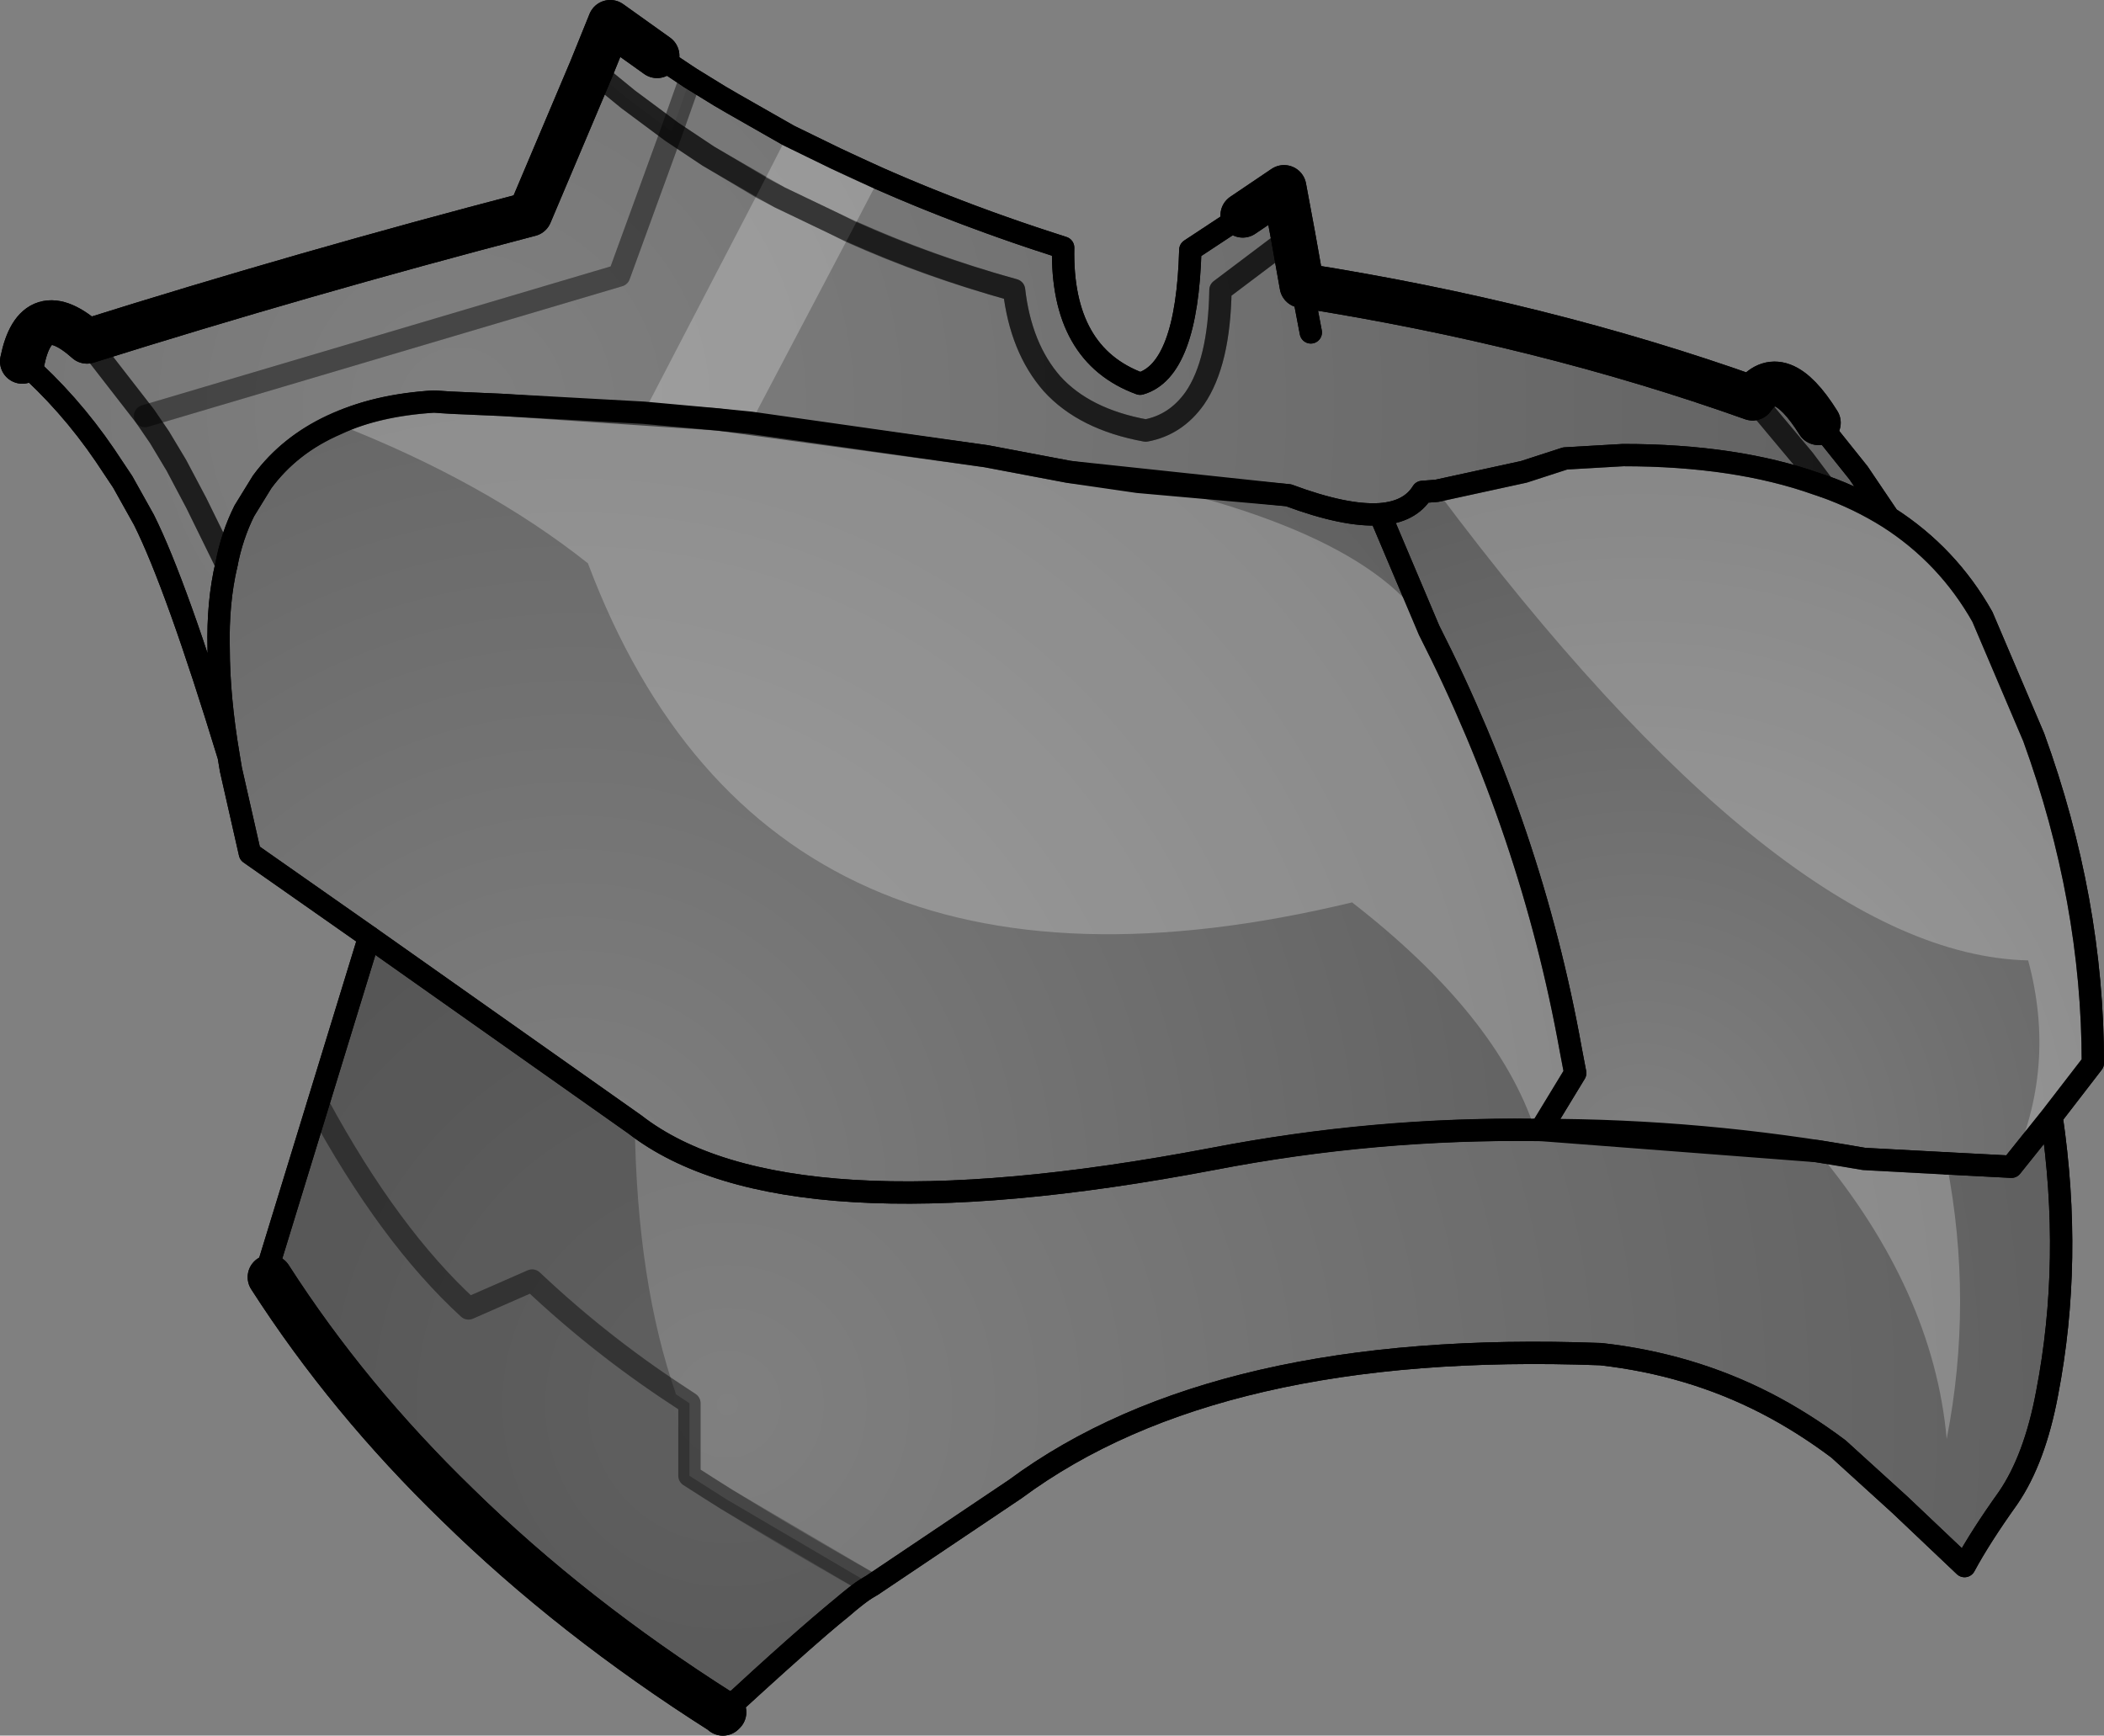 <?xml version="1.0" encoding="UTF-8" standalone="no"?>
<svg xmlns:xlink="http://www.w3.org/1999/xlink" height="77.8px" width="94.3px" xmlns="http://www.w3.org/2000/svg">
  <rect width="100%" height="100%" fill="#808080" stroke="none"/>
  <g transform="matrix(1.0, 0.0, 0.0, 1.0, -157.2, -128.5)">
    <path d="M215.15 139.05 L211.9 141.5 Q211.85 144.75 210.75 146.35 209.9 147.55 208.55 147.8 205.8 147.3 204.35 145.7 202.95 144.1 202.65 141.5 198.35 140.3 194.55 138.5 L192.15 137.35 188.95 135.5 188.8 135.4 187.3 134.4 188.8 135.4 188.95 135.5 192.15 137.35 194.55 138.5 Q198.35 140.3 202.65 141.5 202.95 144.1 204.35 145.7 205.8 147.3 208.55 147.8 209.9 147.55 210.75 146.35 211.85 144.75 211.9 141.5 L215.15 139.05 215.55 141.3 215.95 143.4 215.55 141.3 Q226.35 143.0 235.75 146.35 236.95 144.65 238.7 147.45 L240.5 149.7 241.85 151.7 Q240.5 150.85 238.95 150.3 L238.8 150.1 238.05 149.1 235.75 146.35 238.05 149.1 238.8 150.1 238.65 150.2 Q235.0 148.9 229.95 148.9 L227.35 149.05 225.5 149.65 221.6 150.5 220.95 150.55 Q220.4 151.45 219.05 151.55 217.5 151.65 214.95 150.7 L205.1 149.65 201.4 148.95 189.35 147.3 179.7 146.65 177.4 146.55 176.65 146.5 Q171.35 146.85 168.95 150.1 L168.15 151.4 Q167.6 152.5 167.35 153.8 L166.0 151.05 165.1 149.35 164.35 148.1 163.7 147.15 164.35 148.1 165.1 149.35 166.0 151.05 167.35 153.8 Q166.95 155.5 167.0 157.55 167.0 159.75 167.45 162.4 165.1 154.7 163.65 151.8 L162.7 150.1 161.9 148.9 Q160.3 146.55 158.2 144.7 158.8 141.75 161.1 143.8 170.8 140.75 180.95 138.1 L183.7 131.6 185.35 132.95 187.3 134.4 188.15 132.0 189.45 132.8 190.05 133.15 192.6 134.6 194.65 135.6 Q199.35 137.85 204.85 139.6 204.75 144.4 208.3 145.7 210.4 145.1 210.55 139.7 L212.9 138.15 214.75 136.9 215.15 139.05 M163.7 147.15 L161.1 143.8 163.7 147.15 184.95 140.85 187.3 134.4 184.95 140.85 163.7 147.15" fill="url(#gradient0)" fill-rule="evenodd" stroke="none"/>
    <path d="M167.35 153.8 Q167.6 152.5 168.15 151.4 L168.95 150.1 Q171.35 146.85 176.65 146.5 L177.4 146.55 179.7 146.65 189.35 147.3 201.4 148.95 205.1 149.65 214.95 150.7 Q217.5 151.65 219.05 151.55 L221.25 156.75 Q225.85 165.8 227.6 175.55 L227.8 176.6 226.25 179.15 Q218.85 179.05 211.55 180.45 192.35 184.1 185.65 178.9 L173.75 170.5 168.4 166.75 167.55 163.0 167.45 162.4 Q167.0 159.75 167.0 157.55 166.95 155.5 167.35 153.8" fill="url(#gradient1)" fill-rule="evenodd" stroke="none"/>
    <path d="M173.75 170.5 L185.65 178.9 Q192.35 184.1 211.55 180.45 218.85 179.05 226.25 179.15 233.5 179.15 240.75 180.45 L247.35 180.8 249.15 178.55 Q250.1 185.0 248.95 190.95 248.4 193.9 247.2 195.65 245.95 197.4 245.25 198.7 L242.35 195.95 239.6 193.45 Q238.0 192.25 236.35 191.4 232.95 189.65 228.95 189.2 211.75 188.55 202.7 195.25 L196.3 199.55 Q191.25 196.7 188.1 194.65 L188.1 191.4 Q184.35 189.0 181.05 185.9 L178.2 187.15 Q174.65 183.9 171.45 178.0 174.65 183.9 178.2 187.15 L181.05 185.9 Q184.35 189.0 188.1 191.4 L188.1 194.65 Q191.25 196.7 196.3 199.55 L196.05 199.7 Q195.05 200.3 189.65 205.25 L189.55 205.25 Q182.85 201.0 177.7 195.95 172.8 191.2 169.3 185.75 L169.15 185.5 171.45 178.0 173.75 170.5" fill="url(#gradient2)" fill-rule="evenodd" stroke="none"/>
    <path d="M238.95 150.3 Q240.5 150.85 241.85 151.7 244.5 153.4 246.05 156.15 L248.35 161.55 Q251.0 168.85 251.0 176.15 L249.15 178.55 247.35 180.8 240.75 180.45 Q233.5 179.15 226.25 179.15 L227.8 176.6 227.6 175.55 Q225.85 165.8 221.25 156.75 L219.05 151.55 Q220.4 151.45 220.95 150.55 L221.6 150.5 225.5 149.65 227.35 149.05 229.95 148.9 Q235.0 148.9 238.65 150.2 L238.95 150.3" fill="url(#gradient3)" fill-rule="evenodd" stroke="none"/>
    <path d="M187.3 134.4 L188.8 135.4 188.95 135.5 192.15 137.35 194.55 138.5 Q198.35 140.3 202.65 141.5 202.95 144.1 204.35 145.7 205.8 147.3 208.55 147.8 209.9 147.55 210.75 146.35 211.85 144.75 211.9 141.5 L215.15 139.05 M187.3 134.4 L185.35 132.95 183.7 131.6 M161.1 143.8 L163.7 147.15 164.35 148.1 165.1 149.35 166.0 151.05 167.35 153.8 M235.75 146.35 L238.05 149.1 238.8 150.1 238.95 150.3" fill="none" stroke="#000000" stroke-linecap="round" stroke-linejoin="round" stroke-opacity="0.502" stroke-width="1.0"/>
    <path d="M212.9 138.15 L210.55 139.7 Q210.4 145.1 208.3 145.7 204.75 144.4 204.85 139.6 199.35 137.85 194.65 135.6 L192.6 134.6 190.05 133.15 189.45 132.8 188.15 132.0 186.65 131.0 M215.55 141.3 L215.95 143.4 M238.95 150.3 Q240.5 150.85 241.85 151.7 L240.5 149.7 238.7 147.45 M167.35 153.8 Q167.6 152.5 168.15 151.4 L168.95 150.1 Q171.35 146.85 176.65 146.5 L177.4 146.55 179.7 146.65 189.35 147.3 201.4 148.95 205.1 149.65 214.95 150.7 Q217.5 151.65 219.05 151.55 220.4 151.45 220.95 150.55 L221.6 150.5 225.5 149.65 227.35 149.05 229.95 148.9 Q235.0 148.9 238.65 150.2 L238.95 150.3 M158.2 144.7 Q160.3 146.55 161.9 148.9 L162.7 150.1 163.65 151.8 Q165.1 154.7 167.45 162.4 167.0 159.75 167.0 157.55 166.95 155.5 167.35 153.8 M167.45 162.4 L167.55 163.0 168.4 166.75 173.75 170.5 185.65 178.9 Q192.35 184.1 211.55 180.45 218.85 179.05 226.25 179.15 L227.8 176.6 227.6 175.55 Q225.85 165.8 221.25 156.75 L219.05 151.55 M196.3 199.55 L202.7 195.25 Q211.75 188.55 228.95 189.2 232.95 189.65 236.35 191.4 238.0 192.25 239.6 193.45 L242.35 195.95 245.25 198.7 Q245.95 197.4 247.2 195.65 248.4 193.9 248.95 190.95 250.1 185.0 249.15 178.55 L247.35 180.8 240.75 180.45 Q233.5 179.15 226.25 179.15 M171.45 178.0 L169.15 185.5 169.3 185.75 M189.65 205.25 Q195.05 200.3 196.05 199.7 L196.3 199.55 M173.75 170.5 L171.45 178.0 M249.15 178.55 L251.0 176.15 Q251.0 168.85 248.35 161.55 L246.05 156.15 Q244.5 153.4 241.85 151.7 M189.55 205.25 L189.6 205.3" fill="none" stroke="#000000" stroke-linecap="round" stroke-linejoin="round" stroke-width="1.0"/>
    <path d="M215.15 139.05 L214.75 136.9 212.9 138.15 M183.7 131.6 L180.95 138.1 Q170.8 140.75 161.1 143.8 158.8 141.75 158.2 144.7 M215.55 141.3 L215.15 139.05 M238.7 147.45 Q236.95 144.65 235.75 146.35 226.35 143.0 215.55 141.3 M186.65 131.0 L184.55 129.5 183.7 131.6 M169.3 185.75 Q172.8 191.2 177.7 195.95 182.85 201.0 189.55 205.25 M189.6 205.3 L189.65 205.25" fill="none" stroke="#000000" stroke-linecap="round" stroke-linejoin="round" stroke-width="2.0"/>
    <path d="M188.15 132.0 L187.3 134.4 184.95 140.85 163.7 147.15 M171.45 178.0 Q174.65 183.9 178.2 187.15 L181.05 185.9 Q184.35 189.0 188.1 191.4 L188.1 194.65 Q191.25 196.7 196.3 199.55" fill="none" stroke="#000000" stroke-linecap="round" stroke-linejoin="round" stroke-opacity="0.251" stroke-width="1.0"/>
    <path d="M196.6 136.5 L195.35 138.9 194.55 138.5 192.15 137.35 191.3 136.9 192.15 137.35 194.55 138.5 195.35 138.9 190.85 147.45 189.35 147.3 186.05 147.0 189.35 147.3 190.85 147.45 201.4 148.95 205.1 149.65 208.2 150.1 Q218.7 152.45 221.25 156.75 225.85 165.8 227.6 175.55 L227.8 176.6 226.25 179.15 226.0 179.15 Q224.3 174.0 217.8 168.95 191.65 175.25 183.55 153.75 178.95 150.1 172.3 147.5 174.1 146.65 176.65 146.5 L177.4 146.55 179.7 146.65 186.05 147.0 191.3 136.9 192.5 134.55 192.6 134.6 194.65 135.6 196.6 136.5 M238.95 150.3 Q240.5 150.85 241.85 151.7 244.5 153.4 246.05 156.15 L248.35 161.55 Q251.0 168.85 251.0 176.15 L249.15 178.55 247.35 180.8 Q249.4 176.35 248.1 171.55 237.15 171.3 221.6 150.5 L225.5 149.65 227.35 149.05 229.95 148.9 238.95 150.3 M244.45 180.65 Q245.65 186.85 244.45 193.0 243.85 186.35 238.65 180.1 L240.75 180.45 244.45 180.65" fill="#ffffff" fill-opacity="0.251" fill-rule="evenodd" stroke="none"/>
    <path d="M173.75 170.5 L185.65 178.9 Q185.75 186.0 187.5 191.0 L188.1 191.4 188.1 194.65 189.75 195.7 196.3 199.55 196.05 199.7 Q195.7 199.9 194.9 200.6 193.2 201.95 189.65 205.25 L189.55 205.25 Q182.85 201.0 177.7 195.95 172.8 191.2 169.3 185.75 L169.15 185.5 171.45 178.0 173.75 170.5 M187.5 191.0 Q184.05 188.75 181.05 185.9 L178.2 187.15 Q174.65 183.9 171.45 178.0 174.65 183.9 178.2 187.15 L181.05 185.9 Q184.05 188.75 187.5 191.0" fill="#000000" fill-opacity="0.251" fill-rule="evenodd" stroke="none"/>
    <path d="M195.35 138.9 Q198.8 140.45 202.65 141.5 202.95 144.1 204.35 145.7 205.8 147.3 208.55 147.8 209.9 147.55 210.75 146.35 211.85 144.75 211.9 141.5 L215.15 139.05 M195.35 138.9 L194.55 138.5 192.15 137.35 191.3 136.9 188.95 135.5 188.8 135.4 187.3 134.4 185.35 132.95 183.7 131.6 M235.75 146.35 L238.05 149.1 238.95 150.3 M163.7 147.15 L164.35 148.1 165.1 149.35 166.0 151.05 167.35 153.8 M163.7 147.15 L161.1 143.8" fill="none" stroke="#000000" stroke-linecap="round" stroke-linejoin="round" stroke-opacity="0.502" stroke-width="1.0"/>
    <path d="M212.9 138.15 L210.55 139.7 Q210.4 145.1 208.3 145.7 204.75 144.4 204.85 139.6 200.45 138.2 196.6 136.5 L194.65 135.6 192.6 134.6 192.5 134.55 190.05 133.15 189.45 132.8 188.15 132.0 186.65 131.0 M186.05 147.0 L189.35 147.3 190.85 147.45 201.4 148.95 205.1 149.65 208.2 150.1 214.95 150.7 Q217.5 151.65 219.05 151.55 L221.25 156.75 Q225.85 165.8 227.6 175.55 L227.8 176.6 226.25 179.15 226.0 179.15 M215.55 141.3 L215.95 143.4 M238.95 150.3 Q240.5 150.85 241.85 151.7 L240.5 149.7 238.7 147.45 M172.3 147.5 Q174.1 146.65 176.65 146.5 L177.4 146.55 179.7 146.65 186.05 147.0 M167.35 153.8 Q167.6 152.5 168.15 151.4 L168.95 150.1 Q170.2 148.4 172.3 147.5 M158.2 144.7 Q160.3 146.55 161.9 148.9 L162.7 150.1 163.65 151.8 Q165.1 154.7 167.45 162.4 167.0 159.75 167.0 157.55 166.95 155.5 167.35 153.8 M167.45 162.4 L167.55 163.0 168.4 166.75 173.75 170.5 171.45 178.0 169.15 185.5 169.3 185.75 M196.3 199.55 L202.7 195.25 Q211.75 188.55 228.95 189.2 232.95 189.65 236.35 191.4 238.0 192.25 239.6 193.45 L242.35 195.95 245.25 198.7 Q245.95 197.4 247.2 195.65 248.4 193.9 248.95 190.95 250.1 185.0 249.15 178.55 L247.35 180.8 244.45 180.65 M189.65 205.25 Q193.2 201.95 194.9 200.6 195.7 199.9 196.05 199.7 L196.3 199.55 M238.95 150.3 L238.65 150.2 Q235.0 148.9 229.95 148.9 L227.35 149.05 225.5 149.65 221.6 150.5 220.95 150.55 Q220.4 151.45 219.05 151.55 M249.15 178.55 L251.0 176.15 Q251.0 168.85 248.35 161.55 L246.05 156.15 Q244.5 153.4 241.85 151.7 M189.55 205.25 L189.6 205.3" fill="none" stroke="#000000" stroke-linecap="round" stroke-linejoin="round" stroke-width="1.0"/>
    <path d="M215.15 139.05 L214.75 136.9 212.9 138.15 M215.55 141.3 L215.15 139.05 M238.7 147.45 Q236.95 144.65 235.75 146.35 226.35 143.0 215.55 141.3 M161.1 143.8 Q158.8 141.75 158.2 144.7 M183.7 131.6 L180.95 138.1 Q170.8 140.75 161.1 143.8 M186.65 131.0 L184.55 129.5 183.7 131.6 M169.3 185.75 Q172.8 191.2 177.7 195.95 182.85 201.0 189.55 205.25 M189.6 205.3 L189.65 205.25" fill="none" stroke="#000000" stroke-linecap="round" stroke-linejoin="round" stroke-width="2.0"/>
    <path d="M187.3 134.4 L184.95 140.85 163.7 147.15 M188.15 132.0 L187.3 134.4 M187.5 191.0 L188.1 191.4 188.1 194.65 189.75 195.7 196.3 199.55 M171.45 178.0 Q174.65 183.9 178.2 187.15 L181.05 185.9 Q184.05 188.75 187.5 191.0" fill="none" stroke="#000000" stroke-linecap="round" stroke-linejoin="round" stroke-opacity="0.251" stroke-width="1.0"/>
    <path d="M173.75 170.5 L185.65 178.9 Q192.35 184.1 211.55 180.45 218.75 179.05 226.0 179.15 M226.25 179.15 L238.65 180.1 240.75 180.45 244.45 180.65" fill="none" stroke="#000000" stroke-linecap="round" stroke-linejoin="round" stroke-width="1.0"/>
  </g>
  <defs>
    <radialGradient cx="0" cy="0" gradientTransform="matrix(0.084, 0.0, 0.0, 0.084, 177.75, 146.75)" gradientUnits="userSpaceOnUse" id="gradient0" r="819.2" spreadMethod="pad">
      <stop offset="0.0" stop-color="#000000" stop-opacity="0.0"/>
      <stop offset="1.0" stop-color="#000000" stop-opacity="0.251"/>
    </radialGradient>
    <radialGradient cx="0" cy="0" gradientTransform="matrix(0.059, 0.0, 0.0, 0.059, 182.95, 182.05)" gradientUnits="userSpaceOnUse" id="gradient1" r="819.2" spreadMethod="pad">
      <stop offset="0.0" stop-color="#000000" stop-opacity="0.0"/>
      <stop offset="1.0" stop-color="#000000" stop-opacity="0.251"/>
    </radialGradient>
    <radialGradient cx="0" cy="0" gradientTransform="matrix(0.075, 0.0, 0.0, 0.075, 189.8, 191.45)" gradientUnits="userSpaceOnUse" id="gradient2" r="819.2" spreadMethod="pad">
      <stop offset="0.0" stop-color="#000000" stop-opacity="0.0"/>
      <stop offset="1.0" stop-color="#000000" stop-opacity="0.251"/>
    </radialGradient>
    <radialGradient cx="0" cy="0" gradientTransform="matrix(0.037, 0.0, 0.0, 0.037, 230.75, 180.25)" gradientUnits="userSpaceOnUse" id="gradient3" r="819.2" spreadMethod="pad">
      <stop offset="0.0" stop-color="#000000" stop-opacity="0.0"/>
      <stop offset="1.0" stop-color="#000000" stop-opacity="0.251"/>
    </radialGradient>
  </defs>
</svg>
